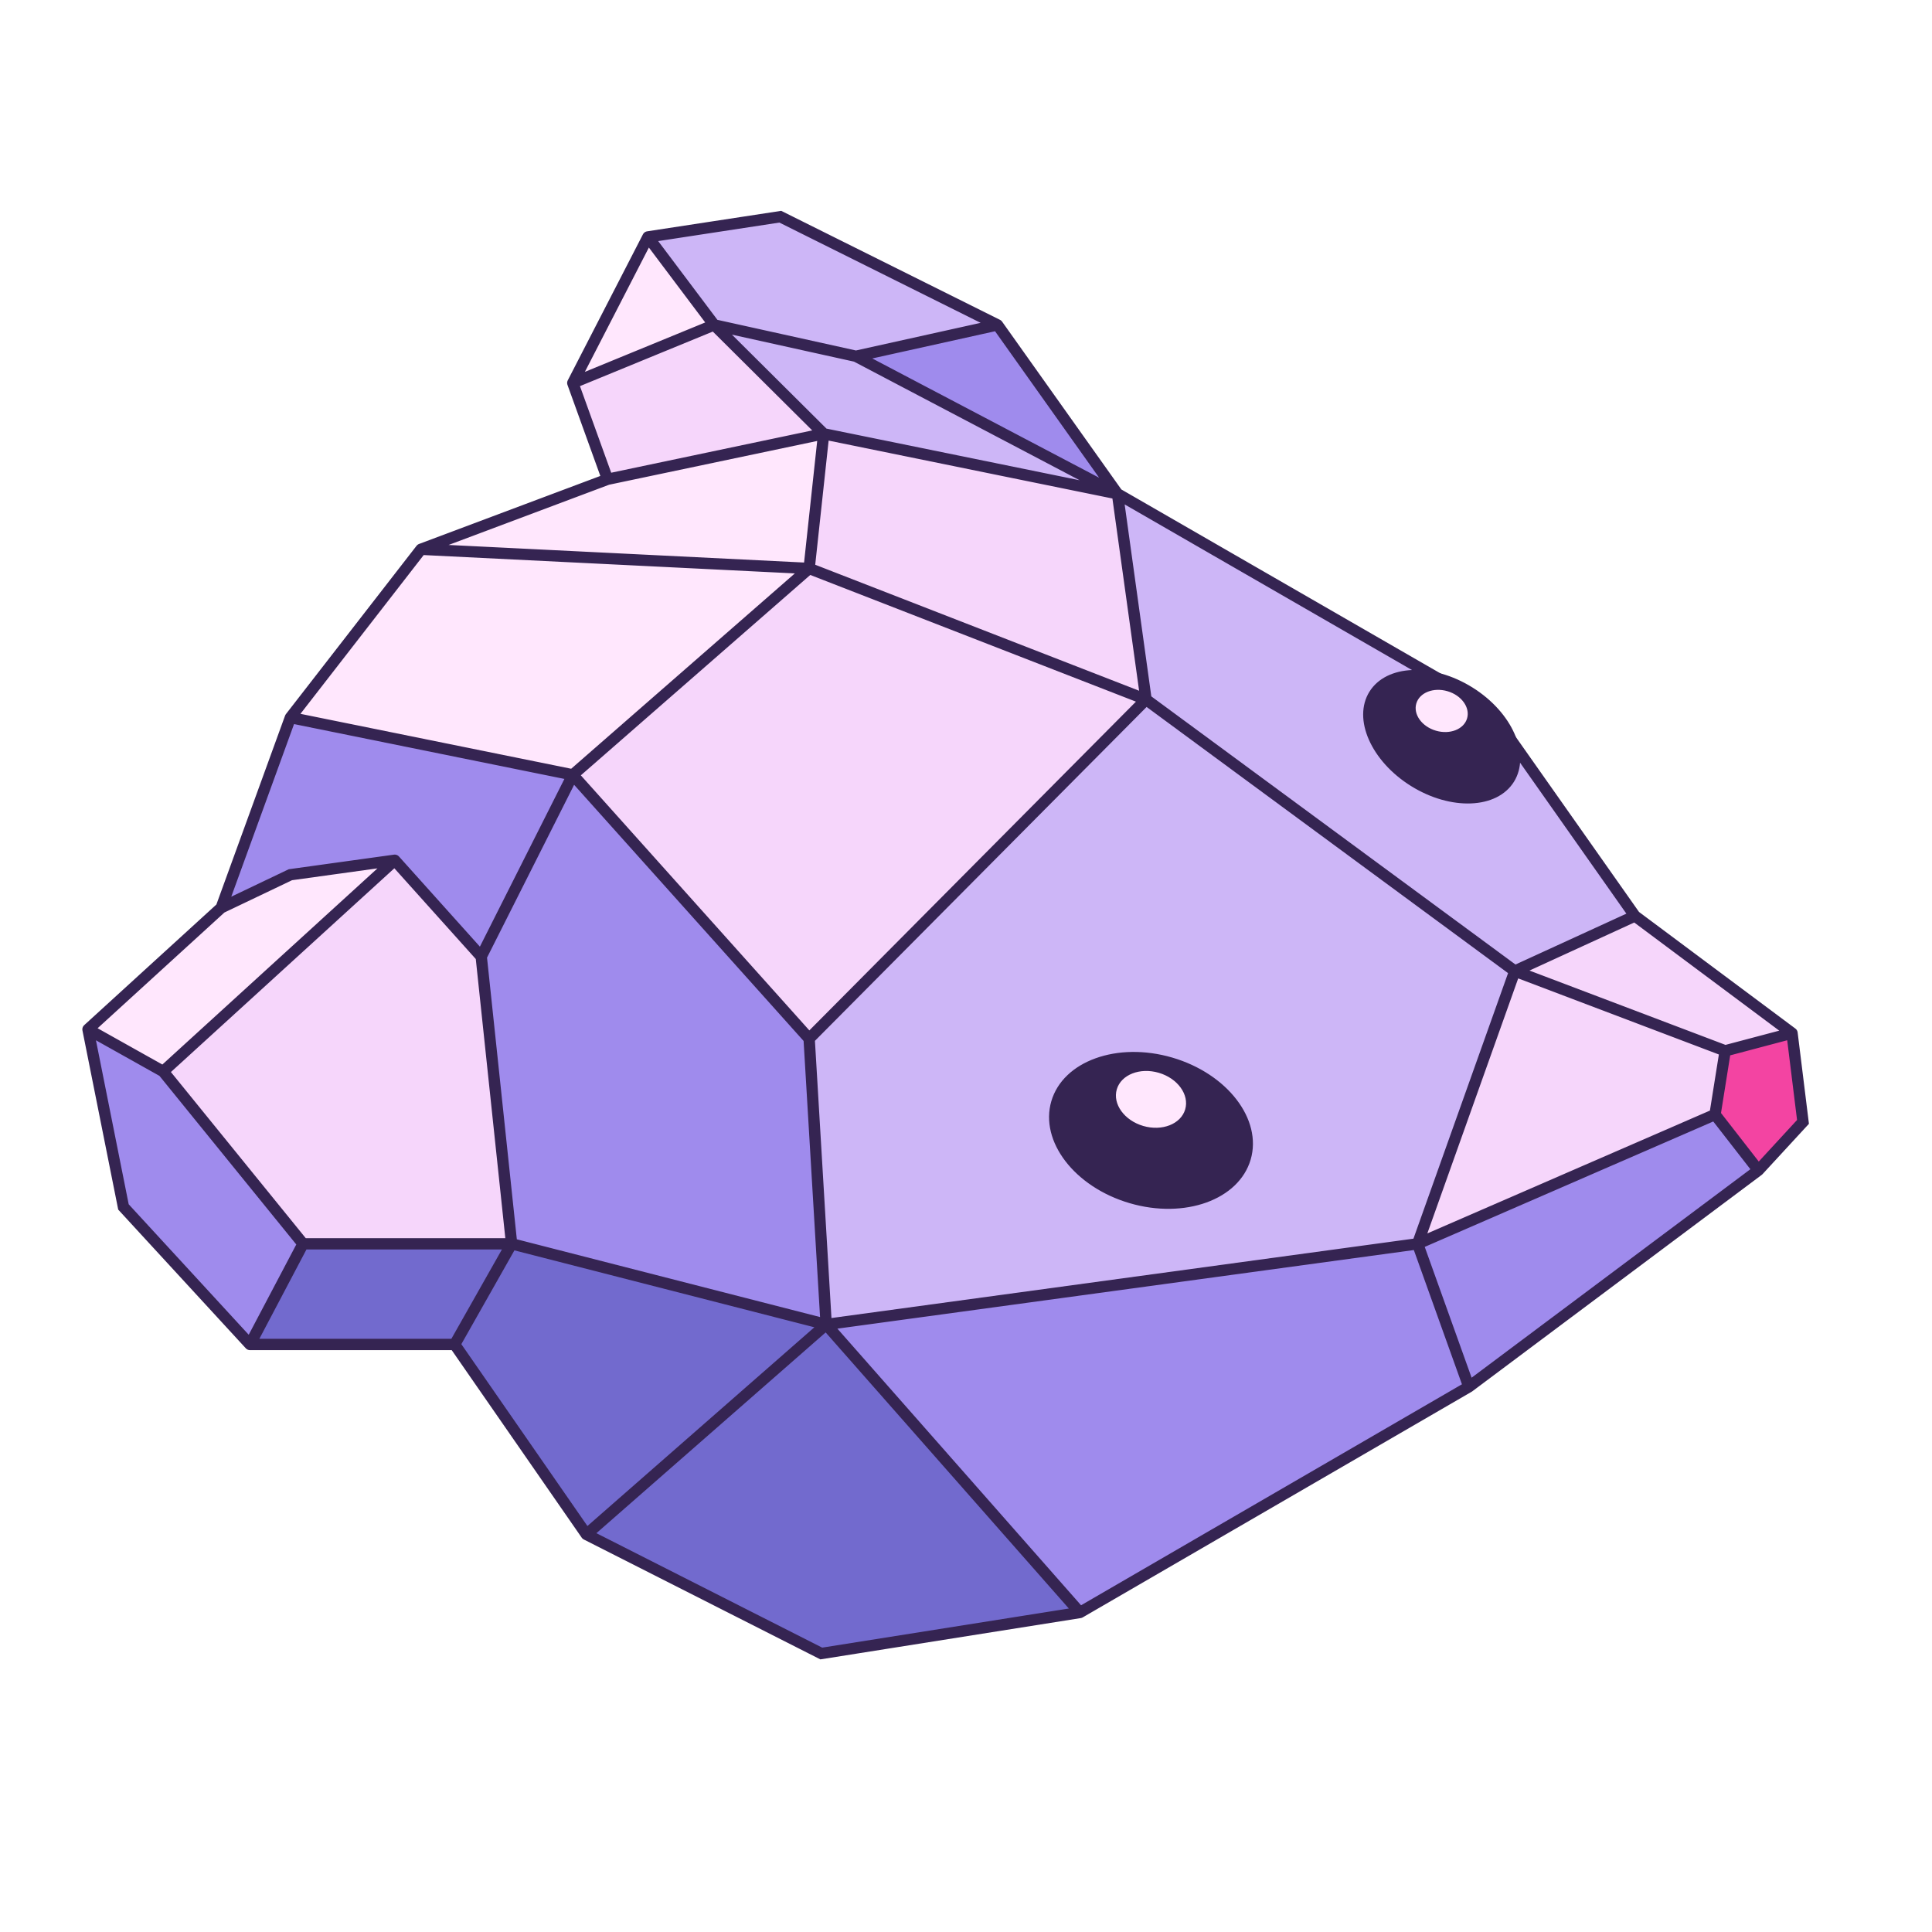 <svg width="128" height="128" viewBox="0 0 128 128" fill="none" xmlns="http://www.w3.org/2000/svg">
<path d="M75.928 46.344L53.607 68.813L54.736 87.749L93.921 82.406L100.36 64.335L75.928 46.344Z" fill="#CDB6F7"/>
<path d="M98.585 46.863L74.035 32.712L75.928 46.344L100.36 64.335L108.318 60.685L98.585 46.863Z" fill="#CDB6F7"/>
<path d="M75.928 46.344L74.035 32.712L54.57 28.741L53.607 37.661L75.928 46.344Z" fill="#F6D6FB"/>
<path d="M53.607 37.661L37.949 51.336L53.607 68.813L75.928 46.344L53.607 37.661Z" fill="#F6D6FB"/>
<path d="M27.894 36.39L19.239 47.541L37.949 51.336L53.607 37.661L27.894 36.39Z" fill="#FFE7FD"/>
<path d="M40.252 31.753L27.894 36.39L53.607 37.661L54.57 28.741L40.252 31.753Z" fill="#FFE7FD"/>
<path d="M37.949 25.371L40.252 31.753L54.57 28.741L47.313 21.526L37.949 25.371Z" fill="#F6D6FB"/>
<path d="M56.71 23.604L47.313 21.526L54.57 28.741L74.035 32.712L56.71 23.604Z" fill="#CDB6F7"/>
<path d="M74.035 32.712L66.086 21.526L56.71 23.604L74.035 32.712Z" fill="#9F8BED"/>
<path d="M51.697 14.357L42.93 15.697L47.313 21.526L56.71 23.604L66.086 21.526L51.697 14.357Z" fill="#CDB6F7"/>
<path d="M42.93 15.697L37.949 25.371L47.313 21.526L42.93 15.697Z" fill="#FFE7FD"/>
<path d="M19.239 47.541L14.657 60.141L19.239 57.953L26.153 56.994L31.882 63.377L37.949 51.336L19.239 47.541Z" fill="#9F8BED"/>
<path d="M31.882 63.377L26.153 56.994L10.809 70.987L20.077 82.406L33.896 82.406L31.882 63.377Z" fill="#F6D6FB"/>
<path d="M8.179 79.963L16.562 89.075L20.077 82.406L10.809 70.987L5.83 68.197L8.179 79.963Z" fill="#9F8BED"/>
<path d="M16.562 89.075L30.123 89.074L33.896 82.406L20.077 82.406L16.562 89.075Z" fill="#726ACE"/>
<path d="M30.123 89.074L38.849 101.661L54.736 87.749L33.896 82.406L30.123 89.074Z" fill="#726ACE"/>
<path d="M37.949 51.336L31.882 63.377L33.896 82.406L54.736 87.749L53.607 68.813L37.949 51.336Z" fill="#9F8BED"/>
<path d="M54.412 109.549L71.545 106.832L54.736 87.749L38.849 101.661L54.412 109.549Z" fill="#726ACE"/>
<path d="M71.545 106.832L97.316 91.88L93.921 82.406L54.736 87.749L71.545 106.832Z" fill="#9F8BED"/>
<path d="M118.726 68.447L108.318 60.685L100.36 64.335L114.298 69.62L118.726 68.447Z" fill="#F6D6FB"/>
<path d="M116.498 77.535L119.453 74.328L118.726 68.447L114.298 69.62L113.625 73.841L116.498 77.535Z" fill="#F344A2"/>
<path d="M100.36 64.335L93.921 82.406L113.625 73.841L114.298 69.62L100.36 64.335Z" fill="#F6D6FB"/>
<path d="M97.316 91.88L116.498 77.535L113.625 73.841L93.921 82.406L97.316 91.88Z" fill="#9F8BED"/>
<path d="M26.153 56.994L19.239 57.953L14.657 60.141L5.83 68.197L10.809 70.987L26.153 56.994Z" fill="#FFE7FD"/>
<path d="M116.498 77.535L97.316 91.88M116.498 77.535L119.453 74.328L118.726 68.447M116.498 77.535L113.625 73.841M97.316 91.88L71.545 106.832M97.316 91.88L93.921 82.406M71.545 106.832L54.412 109.549L38.849 101.661M71.545 106.832L54.736 87.749M38.849 101.661L30.123 89.074M38.849 101.661L54.736 87.749M14.657 60.141L19.239 47.541M14.657 60.141L5.83 68.197M14.657 60.141L19.239 57.953L26.153 56.994M19.239 47.541L27.894 36.39M19.239 47.541L37.949 51.336M27.894 36.39L40.252 31.753M27.894 36.39L53.607 37.661M74.035 32.712L98.585 46.863L108.318 60.685M74.035 32.712L66.086 21.526M74.035 32.712L56.71 23.604M74.035 32.712L75.928 46.344M74.035 32.712L54.57 28.741M108.318 60.685L118.726 68.447M108.318 60.685L100.36 64.335M118.726 68.447L114.298 69.62M33.896 82.406L54.736 87.749M33.896 82.406L20.077 82.406M33.896 82.406L31.882 63.377M33.896 82.406L30.123 89.074M30.123 89.074L16.562 89.075M16.562 89.075L8.179 79.963L5.83 68.197M16.562 89.075L20.077 82.406M5.83 68.197L10.809 70.987M26.153 56.994L31.882 63.377M26.153 56.994L10.809 70.987M31.882 63.377L37.949 51.336M40.252 31.753L37.949 25.371M40.252 31.753L54.57 28.741M37.949 25.371L42.93 15.697M37.949 25.371L47.313 21.526M42.93 15.697L51.697 14.357L66.086 21.526M42.93 15.697L47.313 21.526M66.086 21.526L56.71 23.604M10.809 70.987L20.077 82.406M47.313 21.526L56.71 23.604M47.313 21.526L54.57 28.741M37.949 51.336L53.607 37.661M37.949 51.336L53.607 68.813M53.607 37.661L75.928 46.344M53.607 37.661L54.57 28.741M75.928 46.344L53.607 68.813M75.928 46.344L100.36 64.335M53.607 68.813L54.736 87.749M54.736 87.749L93.921 82.406M100.36 64.335L93.921 82.406M100.36 64.335L114.298 69.62M93.921 82.406L113.625 73.841M114.298 69.62L113.625 73.841" stroke="#352452" stroke-width="0.75" stroke-linecap="round"/>
<path d="M82.5 76.719C82.151 77.908 81.168 78.822 79.8 79.316C78.432 79.809 76.705 79.868 74.95 79.354C73.194 78.84 71.772 77.859 70.886 76.706C70 75.552 69.665 74.252 70.013 73.063C70.361 71.874 71.344 70.96 72.713 70.467C74.081 69.973 75.808 69.914 77.563 70.428C79.318 70.942 80.74 71.923 81.626 73.076C82.513 74.23 82.848 75.53 82.5 76.719Z" fill="#352452" stroke="#352452" stroke-width="0.75" stroke-linecap="round"/>
<ellipse cx="76.256" cy="72.836" rx="2.361" ry="1.835" transform="rotate(16.319 76.256 72.836)" fill="#FFE7FD"/>
<path d="M99.984 51.597C99.507 52.362 98.598 52.807 97.446 52.854C96.296 52.901 94.945 52.545 93.679 51.756C92.412 50.966 91.499 49.909 91.035 48.856C90.57 47.8 90.57 46.788 91.048 46.023C91.525 45.257 92.434 44.812 93.586 44.765C94.736 44.718 96.087 45.074 97.354 45.864C98.62 46.654 99.534 47.71 99.997 48.764C100.462 49.819 100.462 50.831 99.984 51.597Z" fill="#352452" stroke="#352452" stroke-width="0.75" stroke-linecap="round"/>
<ellipse cx="95.516" cy="47.102" rx="1.753" ry="1.363" transform="rotate(16.319 95.516 47.102)" fill="#FFE7FD"/>
</svg>
